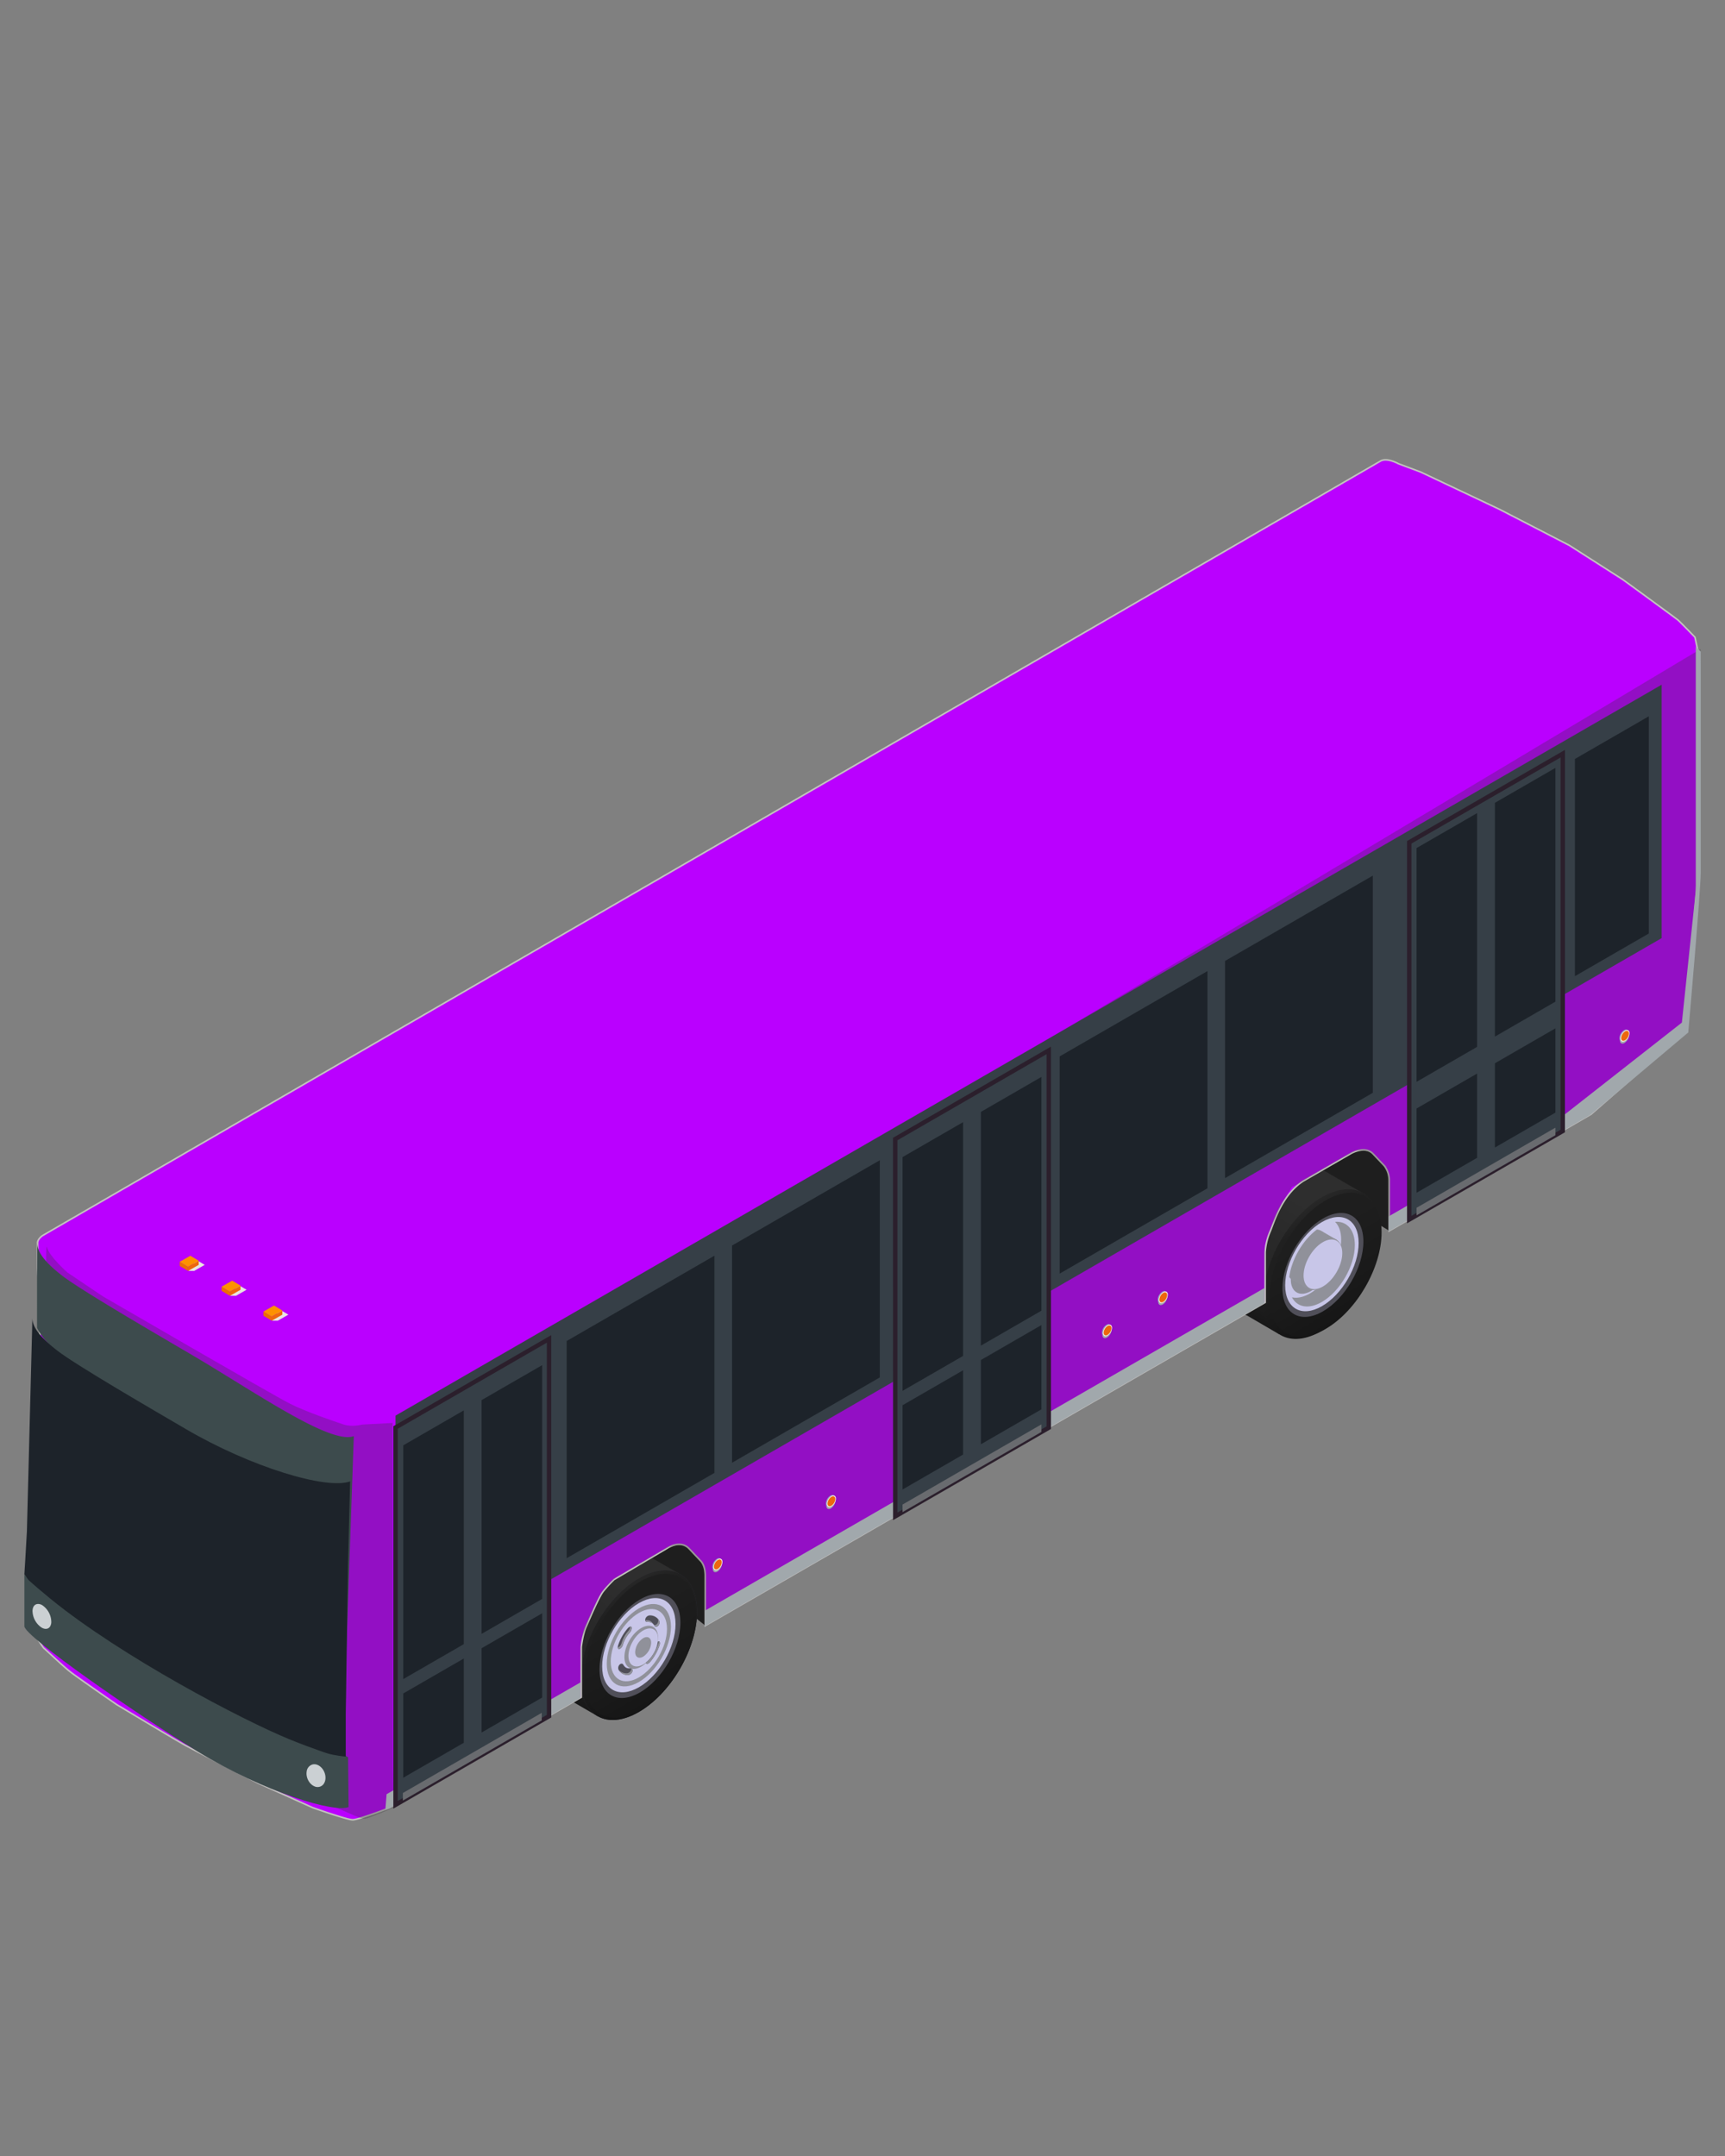 <svg xmlns="http://www.w3.org/2000/svg" xmlns:xlink="http://www.w3.org/1999/xlink"
    viewBox="0 0 1080 1350">
    <rect x="0" y="0" width="1080" height="1350" fill="#808080" stroke="none"/>
    <defs>
        <style>
            .cls-1{isolation:isolate;}.cls-2{fill:#1e1e1e;}.cls-3{fill:url(#linear-gradient);}.cls-4{fill:url(#linear-gradient-2);}.cls-5{fill:url(#linear-gradient-3);}.cls-6{fill:#504f59;}.cls-7{fill:#c8c6e8;}.cls-8{fill:#90919a;}.cls-9{fill:#8e8f98;}.cls-10{fill:url(#linear-gradient-4);}.cls-11{fill:#2d2c38;}.cls-12{fill:url(#linear-gradient-5);}.cls-13{fill:url(#linear-gradient-6);}.cls-14{fill:#ba00ff;stroke:#c3c1c0;stroke-miterlimit:10;}.cls-15{fill:#353535;opacity:0.29;}.cls-16{fill:#3d4b4d;}.cls-17{fill:#cbd0d3;}.cls-18{fill:#1d232a;}.cls-19{fill:#a1a8ac;}.cls-20{fill:#363f47;}.cls-21{fill:#2b1f2c;}.cls-22{fill:#696b6f;}.cls-23{fill:#999ebf;}.cls-24{fill:#f8eee8;}.cls-25{fill:#ed670e;}.cls-26{fill:#e9e4e0;mix-blend-mode:multiply;}.cls-27{fill:#ed6d00;}.cls-28{fill:#fd9101;}</style>
        <linearGradient id="linear-gradient" x1="300.64" y1="823.06" x2="249.23" y2="734.01"
            gradientTransform="matrix(-1, 0, 0, 1, 1080, 0)" gradientUnits="userSpaceOnUse">
            <stop offset="0" stop-color="#181818" />
            <stop offset="0.27" stop-color="#262626" />
            <stop offset="0.77" stop-color="#2e2e2e" />
        </linearGradient>
        <linearGradient id="linear-gradient-2" x1="234.29" y1="822.93" x2="270.53" y2="760.16"
            gradientTransform="matrix(-0.5, -0.86, -0.86, 0.5, 1638.32, 609.96)"
            gradientUnits="userSpaceOnUse">
            <stop offset="0" stop-color="#141414" />
            <stop offset="0.44" stop-color="#1e1e1e" />
            <stop offset="0.78" stop-color="#202020" />
            <stop offset="0.98" stop-color="#292929" />
            <stop offset="1" stop-color="#2a2a2a" />
        </linearGradient>
        <linearGradient id="linear-gradient-3" x1="232.7" y1="822.11" x2="267.57" y2="761.73"
            gradientTransform="matrix(-1, 0, 0, 1, 1080, 0)" gradientUnits="userSpaceOnUse">
            <stop offset="0" stop-color="#161616" />
            <stop offset="0.3" stop-color="#1a1a1a" />
            <stop offset="0.79" stop-color="#1e1e1e" />
            <stop offset="0.8" stop-color="#1e1e1e" />
        </linearGradient>
        <linearGradient id="linear-gradient-4" x1="725.63" y1="1063.18" x2="674.22" y2="974.14"
            xlink:href="#linear-gradient" />
        <linearGradient id="linear-gradient-5" x1="661.89" y1="1061.54" x2="698.13" y2="998.77"
            gradientTransform="matrix(-0.5, -0.86, -0.86, 0.5, 1632.52, 1097.31)"
            xlink:href="#linear-gradient-2" />
        <linearGradient id="linear-gradient-6" x1="661.69" y1="1060.73" x2="696.56" y2="1000.35"
            xlink:href="#linear-gradient-3" />
    </defs>
    <g class="cls-1">
        <g id="Capa_1" data-name="Capa 1">
            <polygon class="cls-2"
                points="869.78 770.69 837.54 750.89 715.11 826.44 441.59 1017.9 412.61 994.96 301.88 1067.16 337.39 881.22 906.19 593.71 869.78 770.69" />
            <path class="cls-3"
                d="M768.6,799.59c0-23.11,16.32-51.27,36.46-62.9,10.65-6.15,20.24-6.44,26.9-1.94l22.8,13.2-15.44,25.17a85.74,85.74,0,0,1-24.7,40.28L801,835.55l-20-11.68a16.86,16.86,0,0,1-3.63-2.11h0C771.91,817.6,768.6,810,768.6,799.59Z" />
            <ellipse class="cls-4" cx="827.59" cy="791.54" rx="51.41" ry="29.68"
                transform="translate(-273.43 1106.51) rotate(-59.69)" />
            <path class="cls-5"
                d="M794.78,812.18c0,22.23,15.71,31.19,35.09,20S865,793.9,865,771.67s-15.71-31.19-35.08-20S794.78,790,794.78,812.18Z" />
            <path class="cls-6"
                d="M802.93,806.68c0,16.06,11.34,22.52,25.34,14.44s25.33-27.64,25.33-43.7S842.26,754.9,828.27,763,802.93,790.62,802.93,806.68Z" />
            <path class="cls-7"
                d="M804.63,804.8c0,14.55,10.28,20.41,23,13.09s23-25,23-39.6-10.28-20.41-23-13.09S804.63,790.25,804.63,804.8Z" />
            <path class="cls-7"
                d="M806.94,803.47c0,13.08,9.25,18.35,20.65,11.77s20.65-22.53,20.65-35.62-9.24-18.36-20.65-11.77a30.7,30.7,0,0,0-3.07,2c-8.9,6.66-15.95,18.78-17.33,29.77A29.28,29.28,0,0,0,806.94,803.47Z" />
            <path class="cls-8"
                d="M820.14,809.91c10.79-6.22,19.55-21.32,19.55-33.71,0-5-1.44-8.81-3.85-11.15,7.3-.56,12.4,4.85,12.4,14.57,0,13.09-9.24,29-20.65,35.62-8.31,4.8-15.47,3.29-18.74-2.93C812,813.06,815.93,812.34,820.14,809.91Z" />
            <path class="cls-9"
                d="M808.15,801.16c0,8,5.67,11.26,12.67,7.23s12.66-13.83,12.66-21.86-5.67-11.26-12.66-7.22S808.15,793.13,808.15,801.16Z" />
            <path class="cls-8"
                d="M807.19,799.65c2.17,3.15,6.29,3.75,11,1,7-4,12.67-13.83,12.67-21.86,0-5.39-2.56-8.62-6.36-8.93C815.62,776.54,808.57,788.66,807.19,799.65Z" />
            <polygon class="cls-8"
                points="827.59 770.94 837.09 776.45 818.37 806.83 809 801.42 815.4 786.14 827.59 770.94" />
            <path class="cls-8"
                d="M814.92,798.86c0,8,5.67,11.26,12.67,7.22s12.67-13.82,12.67-21.85S834.59,773,827.59,777,814.92,790.83,814.92,798.86Z" />
            <path class="cls-7"
                d="M816.15,798.66c0,7.67,5.43,10.77,12.12,6.9s12.11-13.21,12.11-20.89-5.42-10.77-12.11-6.91S816.15,791,816.15,798.66Z" />
            <path class="cls-10"
                d="M341,1038.21c0-23.12,16.33-51.28,36.47-62.91,10-5.79,19.13-6.38,25.72-2.66h0l.15.09,23,13.31v17.84l-51.72,71-21.6-12.55a17.1,17.1,0,0,1-2.9-1.68h0C344.45,1056.55,341,1048.84,341,1038.21Z" />
            <ellipse class="cls-11" cx="399.99" cy="1030.16" rx="51.41" ry="29.68"
                transform="translate(-691.22 855.56) rotate(-59.69)" />
            <ellipse class="cls-12" cx="399.99" cy="1030.16" rx="51.41" ry="29.68"
                transform="translate(-691.22 855.56) rotate(-59.69)" />
            <path class="cls-13"
                d="M365.79,1050.79c0,22.23,15.71,31.19,35.08,20S436,1032.52,436,1010.28s-15.7-31.18-35.08-20S365.79,1028.56,365.79,1050.79Z" />
            <path class="cls-6"
                d="M375.33,1045.29c0,16.06,11.34,22.53,25.33,14.45S426,1032.09,426,1016s-11.34-22.53-25.34-14.45S375.33,1029.24,375.33,1045.29Z" />
            <path class="cls-7"
                d="M377,1043.41c0,14.55,10.28,20.41,23,13.09s22.95-25,22.95-39.6-10.28-20.41-22.95-13.09S377,1028.86,377,1043.41Z" />
            <path class="cls-8"
                d="M379.9,1041.76c0,12.72,9,17.85,20.09,11.45s20.08-21.92,20.08-34.65-9-17.86-20.08-11.45S379.9,1029,379.9,1041.76Z" />
            <path class="cls-7"
                d="M382.38,1040.32c0,11.16,7.88,15.65,17.61,10s17.6-19.21,17.6-30.37-7.88-15.65-17.6-10S382.38,1029.16,382.38,1040.32Z" />
            <path class="cls-8"
                d="M390.93,1037.56c0,6.67,4.71,9.35,10.52,6S412,1032.08,412,1025.41s-4.71-9.36-10.53-6S390.93,1030.89,390.93,1037.56Z" />
            <path class="cls-6"
                d="M410,1030.34a19.93,19.93,0,0,1-4.43,7.85,3.94,3.94,0,0,0-1.1,3.15h0c.26.82,1.46.58,2.56-.71a31.73,31.73,0,0,0,5.88-10.43c.53-1.59.09-2.69-.77-2.46h0A4.06,4.06,0,0,0,410,1030.34Z" />
            <path class="cls-7"
                d="M393.45,1036.9c0,5.88,4.15,8.24,9.26,5.29s9.27-10.12,9.27-16-4.15-8.24-9.27-5.28S393.45,1031,393.45,1036.9Z" />
            <path class="cls-8"
                d="M397.68,1034.46c0,3.19,2.25,4.47,5,2.87a11.1,11.1,0,0,0,5-8.69c0-3.19-2.26-4.47-5-2.87A11.11,11.11,0,0,0,397.68,1034.46Z" />
            <path class="cls-6"
                d="M389.94,1030a20.09,20.09,0,0,1,4.43-7.86,3.91,3.91,0,0,0,1.1-3.14h0c-.26-.82-1.46-.58-2.56.71a31.81,31.81,0,0,0-5.88,10.43c-.53,1.59-.09,2.69.77,2.45h0A4,4,0,0,0,389.94,1030Z" />
            <path class="cls-6"
                d="M394.77,1044.7c-2.37.09-3.4-.45-4.61-2.43-.43-.7-1.34-.78-2.19,0h0a3,3,0,0,0-.67,3.32,6.57,6.57,0,0,0,6.13,3.22,3.11,3.11,0,0,0,2.53-2.34h0C396.19,1045.35,395.62,1044.66,394.77,1044.7Z" />
            <path class="cls-6"
                d="M405.2,1015.62c2.38-.09,3.4.45,4.61,2.42.43.7,1.34.79,2.19,0h0a3,3,0,0,0,.67-3.32,6.57,6.57,0,0,0-6.13-3.21,3.11,3.11,0,0,0-2.53,2.34h0C403.79,1015,404.35,1015.65,405.2,1015.62Z" />
            <path class="cls-8"
                d="M406.25,1039.56a31.65,31.65,0,0,0,5.89-10.43,3.57,3.57,0,0,0,.19-1.37c.74,0,1.1,1,.61,2.44a31.63,31.63,0,0,1-5.88,10.43c-1.1,1.29-2.3,1.53-2.56.71a2.43,2.43,0,0,1,.06-.64A3,3,0,0,0,406.25,1039.56Z" />
            <path class="cls-8"
                d="M387,1031.5a4.07,4.07,0,0,0,2.14-2.59,20,20,0,0,1,4.43-7.86,4.37,4.37,0,0,0,1-2.5.68.68,0,0,1,.86.43,3.91,3.91,0,0,1-1.1,3.14,20.09,20.09,0,0,0-4.43,7.86,4,4,0,0,1-2.14,2.59c-.57.16-.92-.31-1-1.08C386.9,1031.48,386.94,1031.52,387,1031.5Z" />
            <path class="cls-8"
                d="M392.63,1047.74a3.11,3.11,0,0,0,2.53-2.34c0-.24-.07-.37-.08-.57a1.25,1.25,0,0,1,.88,1.64,3.11,3.11,0,0,1-2.53,2.34,6.57,6.57,0,0,1-6.13-3.22l0-.06A6.63,6.63,0,0,0,392.63,1047.74Z" />
            <path class="cls-8"
                d="M411.2,1017a3,3,0,0,0,.69-3.25,6.25,6.25,0,0,1,.78,1A3,3,0,0,1,412,1018c-.85.79-1.76.7-2.19,0a7,7,0,0,0-.73-1C409.53,1017.66,410.39,1017.72,411.2,1017Z" />
            <path class="cls-8"
                d="M404.4,1014.55c2.28-.09,3.32.44,4.47,2.23-.9-.94-1.91-1.23-3.67-1.16-.67,0-1-.49-1.11-1.21C404.21,1014.44,404.27,1014.55,404.4,1014.55Z" />
            <path id="body_bus" data-name="body bus" class="cls-14"
                d="M1055.23,646.14l7.81-100.3V407.6l-1.86-8.61s-9.06-9.39-10.52-10.65-34.28-25.19-34.71-25.47l-33.43-21.39s-43.38-22.4-43.81-22.61-49.14-23.25-49.14-23.25l-14.09-5.28s-7.06-4-11.11-1.67l-50.28,29.11L514.17,491.43,253.83,642.16,26.61,773.71s-3.12,2.12-3.07,4.54,0,15.91,0,15.91l1.61,30.58s-1.62,106.15-1.7,108-.63,14.82-2.52,18.46a18,18,0,0,0-2,6.66l-1.65,38,.07,8.39s1.21,7.57,1.8,10.35,3,9.33,3,9.33,4.81,7.86,5.44,8.21,11.94,11.23,16.5,14.76,29.05,20.48,29.05,20.48,37.13,22.31,42.72,25.37,46.13,23.9,46.13,23.9l33.77,15.21s21.37,7.56,25,7.61,23.52-7.65,23.52-7.65l119.64-69.08v-31.4s.88-8,3.07-12.9,7.9-18.49,10.79-22.14a83.7,83.7,0,0,1,6.65-7.25l33.25-19.59s8.19-5.67,13.79.25l7,7.44s3.07,2.52,3.07,9.36v31.39L792.09,815.52v-31.4a39,39,0,0,1,3.07-12.89c1.89-4,6.7-22.53,20.84-31.76l29.84-17.23s8.7-5.13,13.8.25l7.05,7.44a15,15,0,0,1,3.07,9.36v31.4l126.33-73Z" />
            <path class="cls-15"
                d="M1064.73,406.39,248.62,894.44l-2.74,237.84L363.19,1063l.31-35.21s9.79-26.59,13.5-31.15a64,64,0,0,1,8.36-8.59c.6-.4,25.75-15,26.54-15.42a63.6,63.6,0,0,1,7.37-4.07c1.94-.67,6.15-1.28,7.3-.93a28.09,28.09,0,0,1,4.17,2.34l7.89,8.52,2.22,5.57v34.1L791.38,815.75l.4-35.74s1.27-5.14,1.74-6.32,4-9,4.53-10.21,4-8.84,4.64-10,6.19-10.39,6.19-10.39a19.55,19.55,0,0,0,4-1.77c1.33-.91,7.5-4.53,9.53-5.7s24-14.33,26.62-14.84,7.12-1,9.9,2l7.05,7.44,2.34,4.18.73,36.58L995.38,698l61.18-51.67,7.13-87.26s1.38-34.29.5-47.11S1064.73,406.39,1064.73,406.39Z" />
            <path class="cls-15"
                d="M245.8,891l-19.08,1s-6.26,1.8-11.85-.12-22.85-7.63-33.63-13.1-116.74-67-116.74-67l-22.28-15s-11.4-10.07-12.77-15.73,0,52.6,0,52.6l-4.89,184.17L52.83,1048s66.69,44.73,77.16,48.71,25.12,15.46,42.77,22,32.76,11.28,38,13.31,15.22,7.19,17.91,6.78,17.2-6.66,17.2-6.66Z" />
            <path class="cls-16"
                d="M23.19,831.39c1.94,4.22,6.08,9.91,13.48,15.5s54.26,34,85.14,52.89,67.61,37.68,83.25,42.25c0,0,10.68,1.38,10.95,5s-4.16,93.52-4.11,96.4c0,1-1.17,1.1-2.84.86-3.14-.43-8-2-9.77-.86-2.76,1.73-8.19,9.22-15.44,9.29,4.41,1.8,8.44,3.36,12,4.7l1.18.44,1.14.41,2.22.81,2,.71,1,.33a95.3,95.3,0,0,0,13.12,3.53v-20l5-144.39c-14.89,5.41-61.92-27.72-102.36-51.46-19.57-11.49-67.88-39.51-80.19-49-9.58-7.38-15.53-14.13-15.65-20.2l-.09,15.68C23.18,795.46,23.2,830.67,23.19,831.39Z" />
            <path class="cls-16"
                d="M15.26,1018.29c0,6.33,70.49,55.27,108.36,78.38,42.5,25.93,85.81,38.54,94.61,34.85l-.07-6.26-.24-24.94L15.26,986.1Z" />
            <path class="cls-17"
                d="M192,1109.3c-.57,3.67,1.56,7.8,4.79,9.2a4.67,4.67,0,0,0,5.73-1.3v0a6.11,6.11,0,0,0,1.17-2.82c.58-3.69-1.55-7.82-4.8-9.22a5,5,0,0,0-3.31-.3A5.15,5.15,0,0,0,192,1109.3Z" />
            <path class="cls-17"
                d="M20.36,1008.62A12.88,12.88,0,0,0,26,1019.1c2.25,1.33,4.24,1,5.32-.59v0a5.5,5.5,0,0,0,.8-2.86,12.86,12.86,0,0,0-5.61-10.5,4.76,4.76,0,0,0-3.19-.77C21.59,1004.62,20.45,1006.14,20.36,1008.62Z" />
            <path class="cls-18"
                d="M15.25,985.87c1.53,1.4,1.63,2.65,3.17,4l1.9,1.68c1.28,1.12,2.55,2.22,3.83,3.32q3.75,3.2,7.5,6.26c44.51,36.31,120.37,76,149.4,87.88,7.87,3.2,14.5,5.65,19.54,7.4,1.47.51,2.8,1,4,1.36,4.41,1.48,11.89,2.16,11.89,2.16V1073l1.37-92,1.37-53.42c-14.91,5.41-62.51-9.1-103-32.84-19.6-11.49-68-39.51-80.31-49-9.59-7.39-15.55-14.14-15.67-20.21l-.09,5.06L16.84,958.91,15.8,977Z" />
            <polygon class="cls-19"
                points="791.76 806.44 441.23 1008.59 441.23 1018.32 791.76 815.94 791.76 806.44" />
            <path class="cls-19"
                d="M978.42,698.8l-109,62.86v9.45l126.33-73L1057,646.49s7.8-88.36,7.8-100.29V408l-3.1-3V557.69L1053,640.3Z" />
            <polygon class="cls-19"
                points="241.26 1133.27 243.93 1132.24 363.57 1063.16 363.57 1053.36 242.03 1123.46 241.26 1133.27" />
            <polygon class="cls-20"
                points="247.64 1045.08 247.64 886.4 1040.35 428.73 1040.35 587.41 247.64 1045.08" />
            <polygon class="cls-20"
                points="560.49 949.47 656.6 893.98 656.6 657.73 560.49 713.22 560.49 949.47" />
            <path class="cls-21"
                d="M559.11,712.43,658,655.35V894.77l-98.86,57.08Zm96.12-52.33L561.86,714V947.1l93.37-53.91Z" />
            <polygon class="cls-20"
                points="882.3 763.67 978.42 708.18 978.42 471.92 882.3 527.42 882.3 763.67" />
            <path class="cls-21"
                d="M880.93,526.62l98.86-57.07V709L880.93,766Zm96.12-52.32-93.37,53.91V761.3l93.37-53.91Z" />
            <polygon class="cls-20"
                points="247.64 1130.1 343.76 1074.6 343.76 838.35 247.64 893.84 247.64 1130.1" />
            <path class="cls-21"
                d="M246.27,893.05,345.13,836v239.41l-98.86,57.08Zm96.11-52.33L249,894.63v233.09l93.37-53.91Z" />
            <polygon class="cls-18"
                points="458.33 915.9 550.85 862.48 550.85 726.49 458.33 779.9 458.33 915.9" />
            <polygon class="cls-18"
                points="354.78 975.68 447.3 922.26 447.3 786.27 354.78 839.69 354.78 975.68" />
            <polygon class="cls-18"
                points="766.99 737.69 859.51 684.27 859.51 548.28 766.99 601.7 766.99 737.69" />
            <polygon class="cls-18"
                points="986.04 611.23 1032.3 584.52 1032.3 448.52 986.04 475.23 986.04 611.23" />
            <polygon class="cls-18"
                points="663.44 797.48 755.97 744.06 755.97 608.06 663.44 661.48 663.44 797.48" />
            <polygon class="cls-18"
                points="301.52 1023.06 339.42 1001.18 339.42 854.81 301.52 876.69 301.52 1023.06" />
            <polygon class="cls-18"
                points="301.52 1084.83 339.42 1062.94 339.42 1010.18 301.52 1032.06 301.52 1084.83" />
            <polygon class="cls-18"
                points="252.47 1051.38 290.37 1029.5 290.37 883.13 252.47 905.01 252.47 1051.38" />
            <polygon class="cls-18"
                points="252.47 1113.14 290.37 1091.26 290.37 1038.5 252.47 1060.38 252.47 1113.14" />
            <polygon class="cls-18"
                points="614.12 842.58 652.02 820.7 652.02 674.33 614.12 696.22 614.12 842.58" />
            <polygon class="cls-18"
                points="614.12 904.35 652.02 882.47 652.02 829.7 614.12 851.59 614.12 904.35" />
            <polygon class="cls-18"
                points="565.07 870.9 602.97 849.02 602.97 702.65 565.07 724.53 565.07 870.9" />
            <polygon class="cls-18"
                points="565.07 932.67 602.97 910.78 602.97 858.02 565.07 879.9 565.07 932.67" />
            <polygon class="cls-18"
                points="935.94 649.07 973.84 627.19 973.84 480.82 935.94 502.7 935.94 649.07" />
            <polygon class="cls-18"
                points="935.94 718.54 973.84 696.66 973.84 643.9 935.94 665.78 935.94 718.54" />
            <polygon class="cls-18"
                points="886.89 677.39 924.79 655.51 924.79 509.14 886.89 531.02 886.89 677.39" />
            <polygon class="cls-18"
                points="886.89 746.86 924.79 724.98 924.79 672.22 886.89 694.1 886.89 746.86" />
            <polygon class="cls-22"
                points="565.07 942.09 652.02 891.89 652.02 896.63 565.07 946.83 565.07 942.09" />
            <polygon class="cls-22"
                points="252.22 1122.71 339.17 1072.51 339.17 1077.25 252.22 1127.45 252.22 1122.71" />
            <polygon class="cls-22"
                points="886.89 756.28 973.84 706.08 973.84 710.82 886.89 761.02 886.89 756.28" />
            <path class="cls-19"
                d="M446.3,982.44c0,1.81,1.27,2.53,2.85,1.62a6.27,6.27,0,0,0,2.85-4.92c0-1.81-1.27-2.53-2.85-1.62A6.27,6.27,0,0,0,446.3,982.44Z" />
            <path class="cls-23"
                d="M446,981c0,1.81,1.28,2.54,2.85,1.63a6.27,6.27,0,0,0,2.85-4.92c0-1.81-1.27-2.54-2.85-1.63A6.31,6.31,0,0,0,446,981Z" />
            <path class="cls-24"
                d="M446.61,981.27c0,1.81,1.28,2.53,2.85,1.62a6.27,6.27,0,0,0,2.85-4.92c0-1.8-1.27-2.53-2.85-1.62A6.29,6.29,0,0,0,446.61,981.27Z" />
            <path class="cls-25"
                d="M447,981c0,1.53,1.09,2.15,2.42,1.38a5.32,5.32,0,0,0,2.42-4.18c0-1.53-1.08-2.15-2.42-1.38A5.36,5.36,0,0,0,447,981Z" />
            <path class="cls-19"
                d="M517.36,942.87c0,1.81,1.27,2.54,2.85,1.63a6.28,6.28,0,0,0,2.85-4.92c0-1.81-1.27-2.54-2.85-1.63A6.27,6.27,0,0,0,517.36,942.87Z" />
            <path class="cls-23"
                d="M517.05,941.43c0,1.81,1.27,2.53,2.85,1.63a6.29,6.29,0,0,0,2.85-4.93c0-1.8-1.27-2.53-2.85-1.62A6.27,6.27,0,0,0,517.05,941.43Z" />
            <path class="cls-24"
                d="M517.67,941.7c0,1.81,1.28,2.54,2.85,1.63a6.27,6.27,0,0,0,2.85-4.92c0-1.81-1.27-2.54-2.85-1.63A6.29,6.29,0,0,0,517.67,941.7Z" />
            <path class="cls-25"
                d="M518.1,941.45c0,1.53,1.08,2.15,2.42,1.38a5.32,5.32,0,0,0,2.42-4.17c0-1.54-1.08-2.16-2.42-1.38A5.32,5.32,0,0,0,518.1,941.45Z" />
            <path class="cls-19"
                d="M690.21,835.9c0,1.8,1.28,2.53,2.85,1.62a6.28,6.28,0,0,0,2.86-4.92c0-1.81-1.28-2.53-2.86-1.62A6.29,6.29,0,0,0,690.21,835.9Z" />
            <path class="cls-23"
                d="M689.9,834.45c0,1.81,1.28,2.54,2.86,1.63a6.29,6.29,0,0,0,2.85-4.92c0-1.81-1.28-2.54-2.85-1.63A6.29,6.29,0,0,0,689.9,834.45Z" />
            <path class="cls-24"
                d="M690.52,834.73c0,1.81,1.28,2.53,2.86,1.62a6.29,6.29,0,0,0,2.85-4.92c0-1.81-1.28-2.53-2.85-1.62A6.28,6.28,0,0,0,690.52,834.73Z" />
            <path class="cls-25"
                d="M691,834.48c0,1.53,1.08,2.15,2.42,1.38a5.35,5.35,0,0,0,2.42-4.18c0-1.53-1.09-2.15-2.42-1.38A5.32,5.32,0,0,0,691,834.48Z" />
            <path class="cls-19"
                d="M725.15,815.18c0,1.8,1.28,2.53,2.85,1.62a6.27,6.27,0,0,0,2.85-4.92c0-1.81-1.27-2.53-2.85-1.63A6.31,6.31,0,0,0,725.15,815.18Z" />
            <path class="cls-23"
                d="M724.84,813.73c0,1.81,1.28,2.54,2.85,1.63a6.28,6.28,0,0,0,2.86-4.92c0-1.81-1.28-2.54-2.86-1.63A6.31,6.31,0,0,0,724.84,813.73Z" />
            <path class="cls-24"
                d="M725.46,814c0,1.8,1.28,2.53,2.85,1.62a6.28,6.28,0,0,0,2.86-4.92c0-1.81-1.28-2.53-2.86-1.63A6.31,6.31,0,0,0,725.46,814Z" />
            <path class="cls-25"
                d="M725.89,813.76c0,1.53,1.09,2.15,2.42,1.38a5.34,5.34,0,0,0,2.42-4.18c0-1.53-1.08-2.15-2.42-1.38A5.35,5.35,0,0,0,725.89,813.76Z" />
            <path class="cls-19"
                d="M1014.22,651.44c0,1.81,1.28,2.54,2.85,1.63a6.27,6.27,0,0,0,2.85-4.92c0-1.81-1.27-2.54-2.85-1.63A6.29,6.29,0,0,0,1014.22,651.44Z" />
            <path class="cls-23"
                d="M1013.91,650c0,1.81,1.28,2.54,2.85,1.63a6.29,6.29,0,0,0,2.86-4.92c0-1.81-1.28-2.54-2.86-1.63A6.29,6.29,0,0,0,1013.91,650Z" />
            <path class="cls-24"
                d="M1014.53,650.27c0,1.81,1.28,2.54,2.85,1.63a6.28,6.28,0,0,0,2.86-4.92c0-1.81-1.28-2.54-2.86-1.63A6.29,6.29,0,0,0,1014.53,650.27Z" />
            <path class="cls-25"
                d="M1015,650c0,1.54,1.09,2.15,2.42,1.38a5.32,5.32,0,0,0,2.42-4.17c0-1.54-1.08-2.15-2.42-1.38A5.35,5.35,0,0,0,1015,650Z" />
            <polygon class="cls-26"
                points="173.92 826.97 180.54 823.18 175.31 820.07 170.16 826.97 173.92 826.97" />
            <polygon class="cls-27"
                points="170.16 826.97 164.92 823.86 164.92 821.26 170.16 824.38 170.16 826.97" />
            <polygon class="cls-28"
                points="170.16 824.38 176.78 820.59 171.54 817.47 164.92 821.26 170.16 824.38" />
            <polygon class="cls-25"
                points="170.16 824.38 176.78 820.59 176.78 823.18 170.16 826.97 170.16 824.38" />
            <polygon class="cls-26"
                points="147.73 811.39 154.36 807.6 149.12 804.48 143.97 811.39 147.73 811.39" />
            <polygon class="cls-27"
                points="143.97 811.39 138.73 808.27 138.73 805.68 143.97 808.79 143.97 811.39" />
            <polygon class="cls-28"
                points="143.97 808.79 150.59 805 145.36 801.89 138.73 805.68 143.97 808.79" />
            <polygon class="cls-25"
                points="143.97 808.79 150.59 805 150.59 807.6 143.97 811.39 143.97 808.79" />
            <polygon class="cls-26"
                points="121.54 795.81 128.17 792.01 122.93 788.9 117.78 795.81 121.54 795.81" />
            <polygon class="cls-27"
                points="117.78 795.81 112.54 792.69 112.54 790.09 117.78 793.21 117.78 795.81" />
            <polygon class="cls-28"
                points="117.78 793.21 124.41 789.42 119.17 786.3 112.54 790.09 117.78 793.21" />
            <polygon class="cls-25"
                points="117.78 793.21 124.41 789.42 124.41 792.01 117.78 795.81 117.78 793.21" />
        </g>
    </g>
</svg>